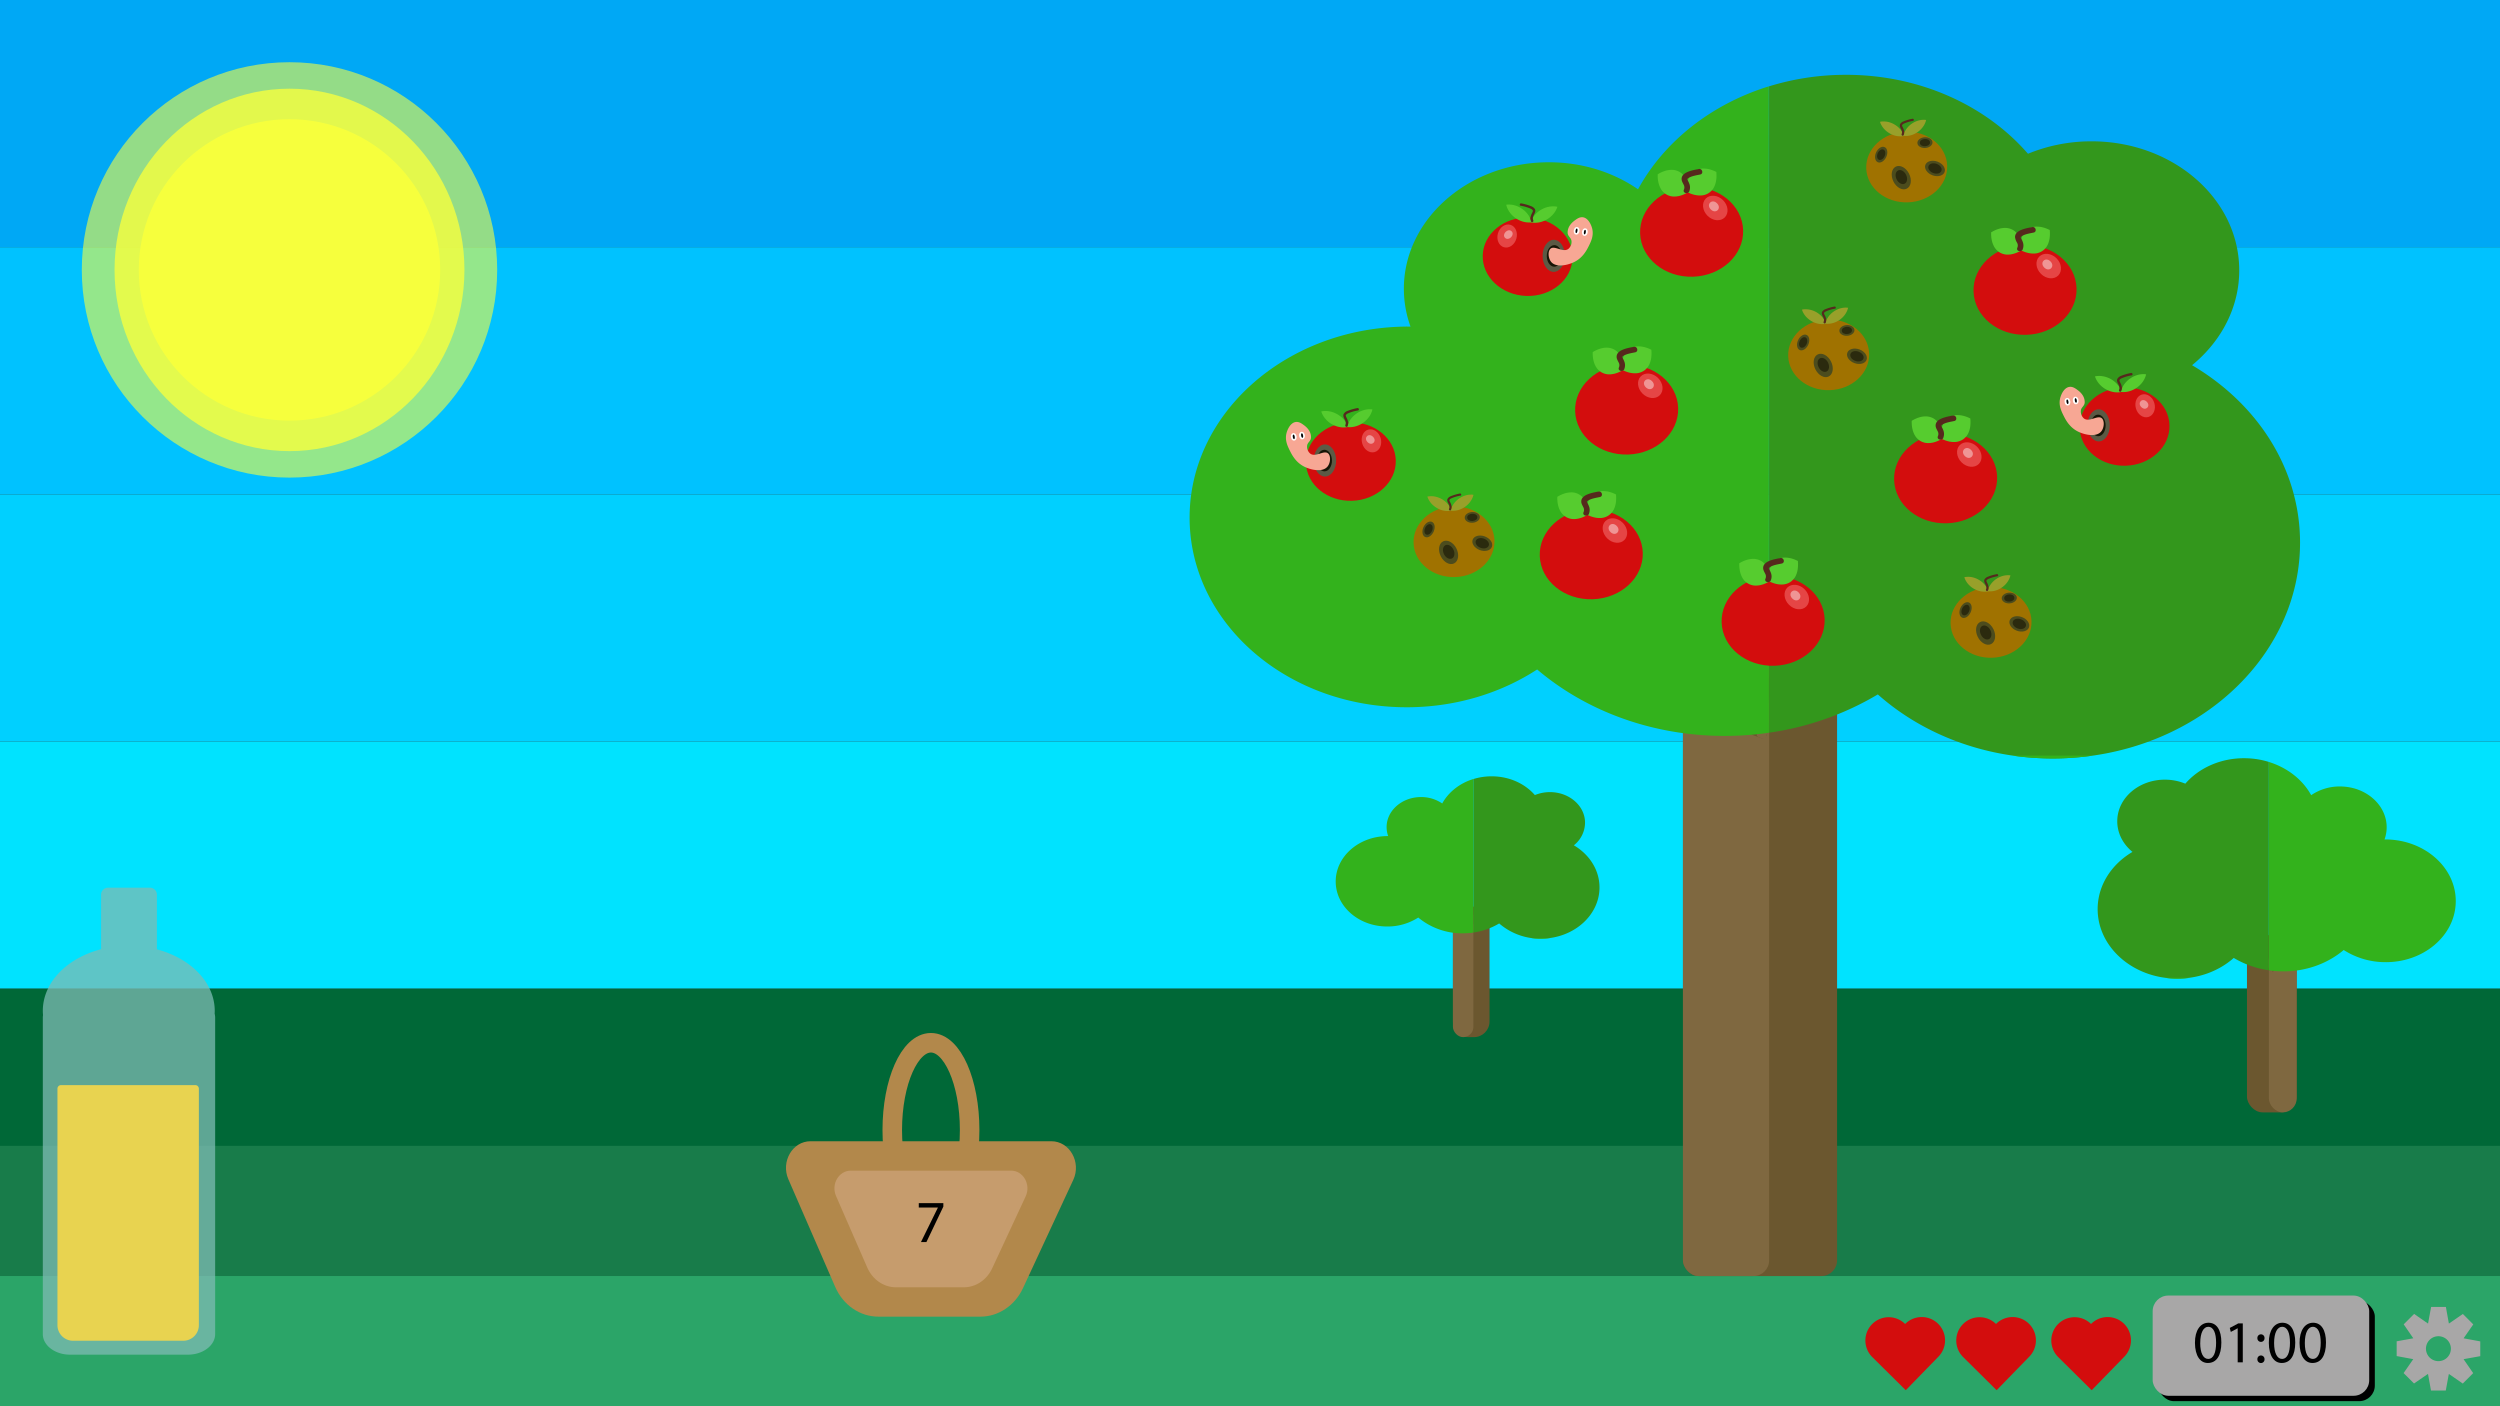 <svg id="Layer_1" data-name="Layer 1" xmlns="http://www.w3.org/2000/svg" width="1920" height="1080" viewBox="0 0 1920 1080"><rect x="0" y="0" width="1920" height="1080" fill="#333333" stroke="none"/><defs><style>.cls-1{fill:#00a8f5;}.cls-2{fill:#00c2ff;}.cls-3{fill:#00d0ff;}.cls-4{fill:#00e3ff;}.cls-5{fill:#006837;}.cls-6{fill:#187c4a;}.cls-7{fill:#2ba568;}.cls-8{fill:#6b572f;}.cls-9{fill:#7f6840;}.cls-10{fill:#33971c;}.cls-11{fill:#33b21c;}.cls-12{fill:none;stroke:#b2884b;stroke-miterlimit:10;stroke-width:15px;}.cls-13{fill:#b2884b;}.cls-14{fill:#c69c6d;}.cls-15{fill:#a07200;}.cls-16{fill:#98a02a;}.cls-17{fill:#56291d;}.cls-18{fill:#4c4c1d;}.cls-19{fill:#2b2a0e;}.cls-20{fill:#d30d0d;}.cls-21{fill:#e54545;}.cls-22{fill:#ef9595;}.cls-23{fill:#56cc2f;}.cls-24{fill:#5b5a45;}.cls-25{fill:#161506;}.cls-26{fill:#f7a794;}.cls-27{fill:#fff;}.cls-28{fill:#a8a7a7;}.cls-29{fill:#7ebbb2;opacity:0.75;}.cls-30{fill:#e8d350;}.cls-31,.cls-32,.cls-33{fill:#f6ff3e;}.cls-32{opacity:0.6;}.cls-33{opacity:0.8;}</style></defs><title>Artboard 5</title><rect class="cls-1" width="1920" height="189.83"/><rect class="cls-2" y="189.83" width="1920" height="189.83"/><rect class="cls-3" y="379.66" width="1920" height="189.83"/><rect class="cls-4" y="569.48" width="1920" height="189.83"/><rect class="cls-5" y="759.31" width="1920" height="122.69"/><rect class="cls-6" y="880" width="1920" height="102"/><rect class="cls-7" y="980" width="1920" height="102"/><rect class="cls-8" x="1292.5" y="478.81" width="118.38" height="501.19" rx="12" ry="12"/><rect class="cls-9" x="1292.5" y="478.81" width="66.19" height="501.19" rx="12" ry="12"/><rect class="cls-8" x="1355.28" y="493.84" width="13.05" height="74.07" rx="3.34" ry="3.34" transform="translate(2466.14 1488.35) rotate(-160.37)"/><rect class="cls-9" x="1360.86" y="494.81" width="7.3" height="74.07" rx="1.87" ry="1.87" transform="translate(2471.08 1491.14) rotate(-160.37)"/><path class="cls-10" d="M1766.42,414.39c-.92-56-33.63-104.87-82.91-133.91,22.68-18.58,36.69-45.09,36.21-74.31-.9-54.94-52.64-98.65-115.58-97.62a127.75,127.75,0,0,0-46.65,9.54c-32.65-37.63-84.75-61.57-143.08-60.61a199.32,199.32,0,0,0-55.78,8.83v496.4a224.86,224.86,0,0,0,83.54-29.4c35,31.09,84,50,137.92,49.16C1684.48,580.77,1767.9,505.51,1766.42,414.39Z"/><path class="cls-11" d="M1358.46,66.31C1314.14,80.05,1278,108.78,1258,145.39c-19.34-13.37-43.93-21.19-70.58-20.75-61.2,1-110.11,45.11-109.23,98.54a85.2,85.2,0,0,0,5.09,27.65c-1.55,0-3.09-.06-4.64,0-92.47,1.51-166.37,68.17-165,148.89s77.35,144.94,169.82,143.43c36.4-.6,69.89-11.32,97.08-29,38.06,32.36,90.38,51.93,147.83,51a237.35,237.35,0,0,0,30.19-2.41Z"/><path class="cls-11" d="M1545.26,580.28a218.66,218.66,0,0,0,62.15,0Z"/><rect class="cls-8" x="1115.84" y="696.27" width="28.12" height="100.26" rx="12" ry="12"/><rect class="cls-9" x="1115.84" y="696.27" width="15.72" height="100.26" rx="7.86" ry="7.86"/><rect class="cls-8" x="1130.75" y="699.84" width="3.1" height="17.59" rx="1.55" ry="1.55" transform="matrix(-0.94, -0.34, 0.34, -0.94, 1960.76, 1756.45)"/><rect class="cls-9" x="1132.08" y="700.07" width="1.73" height="17.59" rx="0.87" ry="0.87" transform="translate(1961.93 1757.12) rotate(-160.37)"/><path class="cls-10" d="M1228.41,681c-.22-13.29-8-24.91-19.7-31.81a22.33,22.33,0,0,0,8.6-17.65c-.21-13-12.5-23.43-27.45-23.19a30.46,30.46,0,0,0-11.08,2.27c-7.75-8.94-20.13-14.63-34-14.4a47.34,47.34,0,0,0-13.25,2.1V716.2a53.38,53.38,0,0,0,19.84-7,48,48,0,0,0,32.76,11.68C1209,720.49,1228.76,702.61,1228.41,681Z"/><path class="cls-11" d="M1131.5,598.29c-10.52,3.26-19.1,10.09-23.87,18.78a28.69,28.69,0,0,0-16.76-4.93c-14.54.24-26.16,10.72-25.95,23.41a20.34,20.34,0,0,0,1.21,6.57c-.37,0-.73,0-1.1,0-22,.36-39.52,16.19-39.2,35.37s18.37,34.42,40.33,34.06a43.55,43.55,0,0,0,23.06-6.88,52.84,52.84,0,0,0,35.11,12.11,58,58,0,0,0,7.17-.57Z"/><path class="cls-11" d="M1175.88,720.37a50.68,50.68,0,0,0,8.23.52,50,50,0,0,0,6.53-.52Z"/><rect class="cls-8" x="1725.67" y="718.21" width="38.17" height="136.1" rx="12" ry="12" transform="translate(3489.51 1572.51) rotate(-180)"/><rect class="cls-9" x="1742.5" y="718.21" width="21.34" height="136.1" rx="10.67" ry="10.67" transform="translate(3506.34 1572.51) rotate(-180)"/><rect class="cls-8" x="1739.39" y="723.05" width="4.21" height="23.88" rx="2.1" ry="2.1" transform="translate(-145.7 627.71) rotate(-19.63)"/><rect class="cls-9" x="1739.44" y="723.36" width="2.35" height="23.88" rx="1.18" ry="1.18" transform="translate(-145.86 627.44) rotate(-19.63)"/><path class="cls-10" d="M1611,697.44c.3-18,10.85-33.82,26.74-43.18-7.32-6-11.83-14.54-11.68-24,.29-17.71,17-31.81,37.27-31.47a41,41,0,0,1,15,3.07c10.52-12.13,27.32-19.85,46.13-19.54a64,64,0,0,1,18,2.85v160a72.51,72.51,0,0,1-26.93-9.48c-11.27,10-27.07,16.14-44.47,15.85C1637.45,751.08,1610.55,726.82,1611,697.44Z"/><path class="cls-11" d="M1742.57,585.21c14.29,4.43,25.94,13.69,32.41,25.49a38.87,38.87,0,0,1,22.75-6.69c19.74.32,35.51,14.55,35.23,31.78a27.69,27.69,0,0,1-1.65,8.91c.5,0,1,0,1.5,0,29.81.49,53.64,22,53.21,48s-24.93,46.73-54.75,46.24a59.24,59.24,0,0,1-31.3-9.34C1787.7,740,1770.83,746.34,1752.3,746a77.71,77.71,0,0,1-9.73-.78Z"/><path class="cls-11" d="M1682.34,750.92a70.14,70.14,0,0,1-20,0Z"/><ellipse class="cls-12" cx="714.97" cy="867.88" rx="29.71" ry="67.04"/><path class="cls-13" d="M752.91,1011.19H674.62c-14.18,0-27.1-8.88-33.16-22.8l-36-82.72c-5.91-13.57,3.2-29.2,17-29.2h185c14,0,23.14,16.06,16.82,29.67L785.65,989.3C779.42,1002.72,766.75,1011.19,752.91,1011.19Z"/><path class="cls-14" d="M740.21,988.64H688.12c-9.43,0-18-5.9-22.06-15.16l-24-55c-3.93-9,2.14-19.43,11.34-19.43H776.53c9.34,0,15.4,10.69,11.19,19.74L762,974.08C757.85,983,749.42,988.64,740.21,988.64Z"/><ellipse class="cls-15" cx="1404.43" cy="272.4" rx="31.1" ry="27.15" transform="translate(-8.08 45.59) rotate(-1.85)"/><path class="cls-16" d="M1383.93,237.81a11.06,11.06,0,0,1,1.7-.27,13.89,13.89,0,0,1,1.57,0,14.75,14.75,0,0,1,2.88.34,17.09,17.09,0,0,1,5,1.95,16.92,16.92,0,0,1,4.18,3.41,15.54,15.54,0,0,1,1.72,2.34c.26.44.5.9.73,1.39a9.92,9.92,0,0,1,.6,1.62,10.12,10.12,0,0,1-1.7.27,14,14,0,0,1-1.57.05,14.76,14.76,0,0,1-2.89-.34,16.94,16.94,0,0,1-5-2,17.14,17.14,0,0,1-4.18-3.42,16.26,16.26,0,0,1-1.72-2.34,15.09,15.09,0,0,1-.73-1.39A10.4,10.4,0,0,1,1383.93,237.81Z"/><path class="cls-16" d="M1419.32,236.38a10.35,10.35,0,0,1-.48,1.65,13.56,13.56,0,0,1-.62,1.44,15.4,15.4,0,0,1-1.53,2.47,16.59,16.59,0,0,1-3.9,3.73,16.81,16.81,0,0,1-4.85,2.36,15.64,15.64,0,0,1-2.85.56,13.35,13.35,0,0,1-1.57.07,10.59,10.59,0,0,1-1.72-.13,11.31,11.31,0,0,1,.47-1.66c.19-.51.4-1,.62-1.45a17.18,17.18,0,0,1,1.53-2.47,17.38,17.38,0,0,1,8.77-6.06,15.69,15.69,0,0,1,2.84-.57,13.44,13.44,0,0,1,1.57-.07A10.59,10.59,0,0,1,1419.32,236.38Z"/><path class="cls-17" d="M1402.08,248c.89-2.07.37-3.88-.59-5.8-.17-.34-.37-.73-.43-.91a1.51,1.51,0,0,1-.17-.8c0-.16,0,.14,0-.06a1.14,1.14,0,0,1,.07-.22c0,.08.14-.2.16-.22a3.79,3.79,0,0,1,1.17-.82,28.33,28.33,0,0,1,7-2.09c1.07-.23.62-1.87-.45-1.64a35.49,35.49,0,0,0-6.8,1.95,5.06,5.06,0,0,0-2.65,2.07c-.83,1.66.59,3.39,1.1,4.75a3.69,3.69,0,0,1,.06,2.93c-.44,1,1,1.86,1.47.86Z"/><ellipse class="cls-18" cx="1400.22" cy="280.62" rx="6.71" ry="9.46" transform="translate(22.24 655.51) rotate(-26.55)"/><ellipse class="cls-19" cx="1400.29" cy="280.19" rx="4.03" ry="5.68" transform="translate(22.44 655.49) rotate(-26.55)"/><ellipse class="cls-18" cx="1384.82" cy="263.02" rx="6.37" ry="4.28" transform="translate(566.6 1410.81) rotate(-65.27)"/><ellipse class="cls-19" cx="1384.82" cy="263.02" rx="4.28" ry="2.88" transform="translate(566.6 1410.81) rotate(-65.27)"/><ellipse class="cls-18" cx="1418.42" cy="253.78" rx="5.81" ry="4.13" transform="translate(-13.25 90.57) rotate(-3.64)"/><ellipse class="cls-19" cx="1418.42" cy="253.78" rx="3.91" ry="2.77" transform="translate(-13.25 90.57) rotate(-3.64)"/><ellipse class="cls-18" cx="1426.06" cy="273.59" rx="5.59" ry="7.88" transform="translate(674.57 1516.06) rotate(-69.69)"/><ellipse class="cls-19" cx="1426.06" cy="273.59" rx="3.76" ry="5.3" transform="translate(674.57 1516.06) rotate(-69.69)"/><ellipse class="cls-15" cx="1464.36" cy="128.16" rx="31.1" ry="27.15" transform="translate(-3.38 47.45) rotate(-1.85)"/><path class="cls-16" d="M1443.86,93.57a11.06,11.06,0,0,1,1.7-.27,13.89,13.89,0,0,1,1.57,0,14.75,14.75,0,0,1,2.88.34,17.09,17.09,0,0,1,5,2,16.92,16.92,0,0,1,4.18,3.41,15.54,15.54,0,0,1,1.72,2.34c.26.44.5.9.73,1.39a9.92,9.92,0,0,1,.6,1.62,10,10,0,0,1-1.7.27,14,14,0,0,1-1.57,0,14.76,14.76,0,0,1-2.89-.34,16.94,16.94,0,0,1-5-2,17.14,17.14,0,0,1-4.18-3.42,15.49,15.49,0,0,1-1.71-2.34,13,13,0,0,1-.74-1.39A10.4,10.4,0,0,1,1443.86,93.57Z"/><path class="cls-16" d="M1479.25,92.14a10.35,10.35,0,0,1-.48,1.65,14.7,14.7,0,0,1-.62,1.45,15,15,0,0,1-1.53,2.46,16.59,16.59,0,0,1-3.9,3.73,16.81,16.81,0,0,1-4.85,2.36,15.64,15.64,0,0,1-2.85.56,13.35,13.35,0,0,1-1.57.07,10.59,10.59,0,0,1-1.72-.13,10.18,10.18,0,0,1,.48-1.66,14.67,14.67,0,0,1,.61-1.45,17.18,17.18,0,0,1,1.53-2.47,17.38,17.38,0,0,1,8.77-6.06,15.69,15.69,0,0,1,2.84-.57,13.44,13.44,0,0,1,1.57-.07A10.59,10.59,0,0,1,1479.25,92.14Z"/><path class="cls-17" d="M1462,103.76c.89-2.07.37-3.88-.59-5.8-.17-.34-.37-.73-.43-.91a1.51,1.51,0,0,1-.17-.8c0-.16,0,.14,0-.06a1.14,1.14,0,0,1,.07-.22c0,.08.14-.2.16-.22a3.79,3.79,0,0,1,1.17-.82,28.33,28.33,0,0,1,7-2.09c1.08-.23.62-1.87-.45-1.64a35.49,35.49,0,0,0-6.8,2,5.06,5.06,0,0,0-2.65,2.07c-.83,1.66.59,3.39,1.1,4.75a3.64,3.64,0,0,1,.06,2.93c-.43,1,1,1.86,1.47.86Z"/><ellipse class="cls-18" cx="1460.15" cy="136.39" rx="6.71" ry="9.46" transform="translate(93.04 667.09) rotate(-26.55)"/><ellipse class="cls-19" cx="1460.22" cy="135.95" rx="4.03" ry="5.68" transform="translate(93.24 667.07) rotate(-26.55)"/><ellipse class="cls-18" cx="1444.75" cy="118.78" rx="6.37" ry="4.28" transform="translate(732.47 1381.34) rotate(-65.27)"/><ellipse class="cls-19" cx="1444.75" cy="118.78" rx="4.28" ry="2.88" transform="translate(732.47 1381.34) rotate(-65.27)"/><ellipse class="cls-18" cx="1478.35" cy="109.54" rx="5.81" ry="4.13" transform="translate(-3.97 94.08) rotate(-3.64)"/><ellipse class="cls-19" cx="1478.35" cy="109.54" rx="3.91" ry="2.77" transform="translate(-3.97 94.08) rotate(-3.64)"/><ellipse class="cls-18" cx="1485.99" cy="129.35" rx="5.59" ry="7.88" transform="translate(848.97 1478.09) rotate(-69.69)"/><ellipse class="cls-19" cx="1485.99" cy="129.35" rx="3.76" ry="5.3" transform="translate(848.97 1478.09) rotate(-69.69)"/><ellipse class="cls-15" cx="1116.72" cy="415.98" rx="31.1" ry="27.15" transform="translate(-12.88 36.35) rotate(-1.85)"/><path class="cls-16" d="M1096.22,381.39a11.06,11.06,0,0,1,1.7-.27c.54,0,1.06-.06,1.57-.05a15.54,15.54,0,0,1,2.88.35,17.23,17.23,0,0,1,9.21,5.36,14.43,14.43,0,0,1,1.72,2.34,15.09,15.09,0,0,1,.73,1.39,9.28,9.28,0,0,1,.6,1.62,11.06,11.06,0,0,1-1.7.27,13.94,13.94,0,0,1-1.57.05,15.77,15.77,0,0,1-2.89-.34,16.7,16.7,0,0,1-5-2,17.1,17.1,0,0,1-4.18-3.41,16,16,0,0,1-1.71-2.34c-.26-.44-.51-.9-.74-1.39A11.54,11.54,0,0,1,1096.22,381.39Z"/><path class="cls-16" d="M1131.61,380a10.35,10.35,0,0,1-.48,1.65,11.77,11.77,0,0,1-.62,1.44,14.72,14.72,0,0,1-1.53,2.47,17.25,17.25,0,0,1-8.75,6.08,15.63,15.63,0,0,1-2.85.57,13.25,13.25,0,0,1-1.57.07,9.45,9.45,0,0,1-1.71-.14,9.41,9.41,0,0,1,.47-1.65,12.64,12.64,0,0,1,.62-1.45,15.37,15.37,0,0,1,1.52-2.47,17.38,17.38,0,0,1,8.77-6.06,15.63,15.63,0,0,1,2.85-.57c.5,0,1-.08,1.56-.08A10.57,10.57,0,0,1,1131.61,380Z"/><path class="cls-17" d="M1114.37,391.57c.89-2.06.37-3.87-.59-5.79-.17-.34-.37-.73-.43-.91a1.63,1.63,0,0,1-.17-.8c0-.16,0,.14,0-.06a1.55,1.55,0,0,1,.07-.23c0,.09.14-.19.16-.21a3.63,3.63,0,0,1,1.17-.82,28.33,28.33,0,0,1,7.05-2.09c1.08-.23.62-1.87-.45-1.64a35.7,35.7,0,0,0-6.8,2,5,5,0,0,0-2.65,2.06c-.83,1.67.59,3.39,1.1,4.75a3.61,3.61,0,0,1,.06,2.93c-.43,1,1,1.87,1.47.86Z"/><ellipse class="cls-18" cx="1112.52" cy="424.2" rx="6.71" ry="9.46" transform="translate(-72.28 542.04) rotate(-26.55)"/><ellipse class="cls-19" cx="1112.58" cy="423.77" rx="4.03" ry="5.68" transform="translate(-72.08 542.03) rotate(-26.55)"/><ellipse class="cls-18" cx="1097.11" cy="406.6" rx="6.37" ry="4.28" transform="translate(268.84 1233) rotate(-65.27)"/><ellipse class="cls-19" cx="1097.11" cy="406.6" rx="4.28" ry="2.88" transform="translate(268.84 1233) rotate(-65.27)"/><ellipse class="cls-18" cx="1130.71" cy="397.36" rx="5.81" ry="4.13" transform="translate(-22.95 72.59) rotate(-3.64)"/><ellipse class="cls-19" cx="1130.71" cy="397.36" rx="3.91" ry="2.77" transform="translate(-22.95 72.59) rotate(-3.64)"/><ellipse class="cls-18" cx="1138.35" cy="417.16" rx="5.59" ry="7.88" transform="translate(352.05 1339.99) rotate(-69.69)"/><ellipse class="cls-19" cx="1138.35" cy="417.16" rx="3.76" ry="5.3" transform="translate(352.05 1339.99) rotate(-69.69)"/><ellipse class="cls-15" cx="1529.14" cy="477.9" rx="31.1" ry="27.15" transform="translate(-14.66 49.73) rotate(-1.85)"/><path class="cls-16" d="M1508.64,443.31a10,10,0,0,1,1.7-.26,13.94,13.94,0,0,1,1.57-.05,15.55,15.55,0,0,1,2.88.34,17,17,0,0,1,5,2,16.65,16.65,0,0,1,4.18,3.4,15.36,15.36,0,0,1,1.72,2.34,13.15,13.15,0,0,1,.73,1.4,9.47,9.47,0,0,1,.6,1.61,9.06,9.06,0,0,1-1.7.27,11.93,11.93,0,0,1-1.57.05,14.94,14.94,0,0,1-2.89-.34,17.28,17.28,0,0,1-9.2-5.38,15,15,0,0,1-1.71-2.34,12.1,12.1,0,0,1-.73-1.39A10.4,10.4,0,0,1,1508.64,443.31Z"/><path class="cls-16" d="M1544,441.88a10.48,10.48,0,0,1-.48,1.66,13.28,13.28,0,0,1-.62,1.44,15.58,15.58,0,0,1-1.53,2.47,17.16,17.16,0,0,1-3.89,3.73,16.85,16.85,0,0,1-4.86,2.35,14.83,14.83,0,0,1-2.85.56,13.19,13.19,0,0,1-1.57.08,10.45,10.45,0,0,1-1.71-.14,9.53,9.53,0,0,1,.47-1.66,11.77,11.77,0,0,1,.62-1.44,15.37,15.37,0,0,1,1.52-2.47,16.82,16.82,0,0,1,3.91-3.73,17.09,17.09,0,0,1,4.86-2.34,14.83,14.83,0,0,1,2.85-.56,13.13,13.13,0,0,1,1.56-.08A10.43,10.43,0,0,1,1544,441.88Z"/><path class="cls-17" d="M1526.79,453.5c.89-2.07.37-3.88-.59-5.8a9.41,9.41,0,0,1-.43-.9,1.67,1.67,0,0,1-.17-.81c0-.15,0,.14,0-.06a1.87,1.87,0,0,1,.07-.22c0,.08.14-.19.16-.22a3.79,3.79,0,0,1,1.17-.82,28.76,28.76,0,0,1,7-2.09c1.08-.22.62-1.87-.45-1.64a35.7,35.7,0,0,0-6.8,1.95,5,5,0,0,0-2.64,2.07c-.84,1.66.58,3.39,1.09,4.75a3.6,3.6,0,0,1,.06,2.93c-.43,1,1,1.86,1.47.86Z"/><ellipse class="cls-18" cx="1524.94" cy="486.13" rx="6.71" ry="9.46" transform="translate(-56.47 732.93) rotate(-26.55)"/><ellipse class="cls-19" cx="1525" cy="485.7" rx="4.03" ry="5.68" transform="translate(-56.27 732.92) rotate(-26.55)"/><ellipse class="cls-18" cx="1509.53" cy="468.53" rx="6.37" ry="4.28" transform="translate(452.48 1643.62) rotate(-65.27)"/><ellipse class="cls-19" cx="1509.53" cy="468.53" rx="4.28" ry="2.88" transform="translate(452.48 1643.62) rotate(-65.27)"/><ellipse class="cls-18" cx="1543.13" cy="459.28" rx="5.81" ry="4.13" transform="translate(-26.05 98.9) rotate(-3.64)"/><ellipse class="cls-19" cx="1543.13" cy="459.28" rx="3.91" ry="2.77" transform="translate(-26.05 98.9) rotate(-3.64)"/><ellipse class="cls-18" cx="1550.77" cy="479.09" rx="5.59" ry="7.88" transform="translate(563.27 1767.21) rotate(-69.69)"/><ellipse class="cls-19" cx="1550.77" cy="479.09" rx="3.76" ry="5.3" transform="translate(563.27 1767.21) rotate(-69.69)"/><ellipse class="cls-20" cx="1555.25" cy="222.49" rx="39.58" ry="34.55" transform="translate(-6.39 50.44) rotate(-1.85)"/><ellipse class="cls-21" cx="1573.34" cy="204.24" rx="8.45" ry="10.29" transform="translate(319.53 1176.38) rotate(-45.18)"/><ellipse class="cls-22" cx="1572.29" cy="203.02" rx="3.36" ry="4.1" transform="translate(320.08 1175.28) rotate(-45.18)"/><path class="cls-23" d="M1529.17,178.47l.39-.25.36-.21.74-.41c.47-.25.93-.48,1.37-.68a24.26,24.26,0,0,1,2.54-1,17.94,17.94,0,0,1,4.42-.85,12.09,12.09,0,0,1,6.94,1.55,11.91,11.91,0,0,1,4.78,5.26,17.51,17.51,0,0,1,1.44,4.27c.07.43.16.84.23,1.29s.12.9.16,1.41.07,1,.09,1.53v1.27l0,.47-.39.25-.37.21-.73.42c-.47.25-.94.48-1.38.68s-.87.37-1.3.55-.83.29-1.24.43a17.7,17.7,0,0,1-4.42.86,12,12,0,0,1-6.93-1.58,12.11,12.11,0,0,1-4.77-5.28,18,18,0,0,1-1.44-4.27,24.25,24.25,0,0,1-.39-2.68c0-.48-.07-1-.09-1.53v-1.27Z"/><path class="cls-23" d="M1574.2,176.65l.06.46,0,.42.07.84c0,.53,0,1,0,1.53,0,1-.09,1.86-.18,2.71a18.23,18.23,0,0,1-1.1,4.37,11.78,11.78,0,0,1-11.13,7.75,17.52,17.52,0,0,1-4.47-.51c-.43-.11-.83-.2-1.27-.34s-.87-.26-1.34-.44-.94-.36-1.43-.57l-.76-.36-.39-.18-.41-.22-.06-.47,0-.42-.07-.84c0-.53,0-1.06,0-1.54s0-.94,0-1.41.09-.87.13-1.31a17.78,17.78,0,0,1,1.09-4.37,11.8,11.8,0,0,1,11.16-7.7,18.06,18.06,0,0,1,4.48.5,24.89,24.89,0,0,1,2.6.78c.45.16.93.36,1.42.57l.77.35.38.18Z"/><path class="cls-17" d="M1553.43,191.46a7.71,7.71,0,0,0,.22-5.17,14.51,14.51,0,0,0-.9-2.2c-.14-.29-.29-.58-.44-.87-.07-.13-.38-.86-.24-.48a4,4,0,0,1-.22-.69.62.62,0,0,1,0-.13c0,.12.11.06,0,.14.3-.16.33-.33.62-.52,2.6-1.79,6.4-2.29,9.4-2.94,2.74-.59,1.58-4.8-1.16-4.2-3.83.82-13.3,2.07-13.16,7.73a10.84,10.84,0,0,0,1.54,4.26,4.26,4.26,0,0,1,.19,3.92c-1.08,2.58,3.14,3.71,4.21,1.15Z"/><ellipse class="cls-20" cx="1249.28" cy="314.45" rx="39.58" ry="34.55" transform="translate(-9.52 40.59) rotate(-1.85)"/><ellipse class="cls-21" cx="1267.37" cy="296.2" rx="8.45" ry="10.29" transform="translate(163.97 986.48) rotate(-45.18)"/><ellipse class="cls-22" cx="1266.31" cy="294.99" rx="3.36" ry="4.1" transform="translate(164.52 985.37) rotate(-45.18)"/><path class="cls-23" d="M1223.19,270.43l.4-.24.36-.21.74-.42c.47-.25.93-.48,1.37-.67a22.1,22.1,0,0,1,2.53-1,17.64,17.64,0,0,1,4.43-.85,12.11,12.11,0,0,1,6.94,1.55,11.94,11.94,0,0,1,4.78,5.25,17.66,17.66,0,0,1,1.44,4.27c.07.44.16.84.22,1.3s.13.9.17,1.4.07,1,.08,1.53v1.28l0,.46-.39.25-.37.21-.74.42c-.47.25-.93.49-1.37.68s-.87.37-1.3.55-.83.29-1.24.44a17.65,17.65,0,0,1-4.42.85,12,12,0,0,1-6.93-1.57,12.11,12.11,0,0,1-4.77-5.28,18.1,18.1,0,0,1-1.44-4.27,24.8,24.8,0,0,1-.39-2.69c0-.48-.07-1-.09-1.53V270.9Z"/><path class="cls-23" d="M1268.23,268.61l.06.46,0,.43.07.84c0,.53,0,1.05,0,1.52a24.88,24.88,0,0,1-.19,2.72,17.7,17.7,0,0,1-1.09,4.36,12.21,12.21,0,0,1-4.34,5.64,12,12,0,0,1-6.79,2.11,18.06,18.06,0,0,1-4.48-.5c-.42-.12-.83-.21-1.26-.34s-.87-.27-1.34-.45-.94-.36-1.43-.57l-.77-.36-.38-.18-.41-.22-.06-.46,0-.42-.07-.85c0-.53,0-1,0-1.53s0-.95,0-1.42.09-.87.13-1.3a17.67,17.67,0,0,1,1.09-4.37,12,12,0,0,1,4.36-5.62,12.23,12.23,0,0,1,6.8-2.09,18.11,18.11,0,0,1,4.48.51,21.9,21.9,0,0,1,2.6.78c.45.15.93.35,1.42.56l.76.36.39.18Z"/><path class="cls-17" d="M1247.45,283.43a7.69,7.69,0,0,0,.23-5.18,15,15,0,0,0-.91-2.2c-.14-.29-.29-.58-.43-.86s-.38-.86-.24-.48a5.73,5.73,0,0,1-.23-.7v-.12c0,.11.11.05,0,.13.3-.15.33-.33.61-.52,2.61-1.79,6.41-2.29,9.41-2.94,2.74-.59,1.58-4.79-1.16-4.2-3.84.82-13.3,2.07-13.16,7.73,0,1.55.89,2.9,1.54,4.26a4.26,4.26,0,0,1,.19,3.92c-1.08,2.58,3.14,3.71,4.2,1.16Z"/><ellipse class="cls-20" cx="1361.8" cy="476.67" rx="39.58" ry="34.55" transform="translate(-14.71 44.32) rotate(-1.85)"/><ellipse class="cls-21" cx="1379.89" cy="458.42" rx="8.45" ry="10.29" transform="translate(82.11 1114.18) rotate(-45.18)"/><ellipse class="cls-22" cx="1378.84" cy="457.21" rx="3.36" ry="4.1" transform="translate(82.66 1113.08) rotate(-45.18)"/><path class="cls-23" d="M1335.72,432.65l.39-.25.37-.21.73-.41c.47-.25.94-.48,1.37-.67a23,23,0,0,1,2.54-1,18.07,18.07,0,0,1,4.42-.86,12.28,12.28,0,0,1,7,1.55,12.08,12.08,0,0,1,4.78,5.26,18.11,18.11,0,0,1,1.43,4.27c.08.44.17.84.23,1.3s.13.9.16,1.4.07,1,.09,1.53v1.27l0,.47-.4.25-.36.21-.74.42c-.47.25-.94.49-1.38.68s-.87.37-1.3.55-.82.29-1.24.44a17.57,17.57,0,0,1-4.42.85,11.78,11.78,0,0,1-11.7-6.85,18.11,18.11,0,0,1-1.43-4.27,22.49,22.49,0,0,1-.4-2.69c0-.48-.07-1-.09-1.53v-1.26Z"/><path class="cls-23" d="M1380.75,430.83l.06.46,0,.42.06.85c0,.52,0,1,0,1.52a22.4,22.4,0,0,1-.18,2.71,17.66,17.66,0,0,1-1.1,4.37,12.15,12.15,0,0,1-4.34,5.64,12,12,0,0,1-6.78,2.11,18,18,0,0,1-4.48-.5c-.42-.12-.83-.21-1.27-.34s-.87-.27-1.34-.45-.94-.36-1.42-.57l-.77-.36-.39-.18-.41-.22-.06-.46,0-.43-.07-.84c0-.53,0-1.05,0-1.53s0-.95.06-1.42.08-.87.12-1.3a17.66,17.66,0,0,1,1.1-4.37,11.94,11.94,0,0,1,4.35-5.62,12.19,12.19,0,0,1,6.81-2.09,17.57,17.57,0,0,1,4.47.51,20.84,20.84,0,0,1,2.6.78c.46.15.94.35,1.43.56l.76.36.38.18Z"/><path class="cls-17" d="M1360,445.65a7.69,7.69,0,0,0,.23-5.18,15.67,15.67,0,0,0-.91-2.2c-.14-.29-.29-.58-.44-.86s-.38-.86-.24-.48c-.08-.23-.16-.46-.22-.7,0,0,0-.13,0-.12s.12.05,0,.13c.29-.15.33-.33.61-.52,2.6-1.79,6.4-2.29,9.4-2.94,2.74-.59,1.58-4.79-1.16-4.2-3.83.82-13.3,2.07-13.16,7.73,0,1.55.9,2.9,1.54,4.26a4.2,4.2,0,0,1,.19,3.92c-1.08,2.58,3.14,3.71,4.21,1.16Z"/><ellipse class="cls-20" cx="1222.12" cy="425.6" rx="39.58" ry="34.55" transform="translate(-13.13 39.77) rotate(-1.85)"/><ellipse class="cls-21" cx="1240.21" cy="407.35" rx="8.45" ry="10.29" transform="translate(77.11 1000.02) rotate(-45.18)"/><ellipse class="cls-22" cx="1239.16" cy="406.13" rx="3.36" ry="4.1" transform="translate(77.66 998.91) rotate(-45.18)"/><path class="cls-23" d="M1196,381.58l.39-.25.37-.21.73-.42c.47-.24.93-.48,1.37-.67a25.14,25.14,0,0,1,2.54-1,18,18,0,0,1,4.42-.85,11.8,11.8,0,0,1,11.73,6.81,18,18,0,0,1,1.43,4.27c.07.43.16.84.23,1.29s.13.9.16,1.41.07,1,.09,1.53v1.27l0,.47-.39.25-.37.21-.73.42c-.47.24-.94.48-1.38.68s-.87.37-1.3.55-.82.29-1.24.43a17.61,17.61,0,0,1-4.42.86,12,12,0,0,1-6.93-1.58,12.11,12.11,0,0,1-4.77-5.28,18,18,0,0,1-1.43-4.27,22.18,22.18,0,0,1-.4-2.69c0-.47-.07-1-.09-1.52V382Z"/><path class="cls-23" d="M1241.07,379.76l.06.46,0,.42.07.84c0,.53,0,1,0,1.53a22.54,22.54,0,0,1-.18,2.71,18.23,18.23,0,0,1-1.1,4.37,11.78,11.78,0,0,1-11.13,7.75,17.57,17.57,0,0,1-4.47-.51c-.43-.11-.83-.2-1.27-.34s-.87-.26-1.34-.44-.94-.36-1.43-.57l-.76-.36-.39-.19-.41-.21-.06-.47,0-.42-.07-.84c0-.54,0-1.06,0-1.54s0-.94.05-1.41.09-.87.13-1.31a18.25,18.25,0,0,1,1.09-4.37,11.8,11.8,0,0,1,11.16-7.7,18.06,18.06,0,0,1,4.48.5,24.89,24.89,0,0,1,2.6.78c.45.16.94.36,1.42.56l.77.36.38.18Z"/><path class="cls-17" d="M1220.3,394.57a7.78,7.78,0,0,0,.23-5.17,15.67,15.67,0,0,0-.91-2.2c-.14-.29-.29-.58-.44-.87-.07-.13-.38-.86-.24-.48a4.26,4.26,0,0,1-.22-.69.62.62,0,0,1,0-.13c0,.12.11.05,0,.14.3-.16.34-.33.62-.52,2.6-1.79,6.4-2.3,9.4-2.94,2.74-.59,1.58-4.8-1.16-4.21-3.83.83-13.3,2.08-13.16,7.74,0,1.55.9,2.9,1.54,4.26a4.19,4.19,0,0,1,.19,3.91c-1.08,2.59,3.14,3.72,4.21,1.16Z"/><ellipse class="cls-20" cx="1494.26" cy="367.23" rx="39.58" ry="34.55" transform="translate(-11.1 48.55) rotate(-1.85)"/><ellipse class="cls-21" cx="1512.35" cy="348.98" rx="8.45" ry="10.29" transform="translate(198.85 1175.84) rotate(-45.18)"/><ellipse class="cls-22" cx="1511.3" cy="347.77" rx="3.36" ry="4.1" transform="translate(199.4 1174.74) rotate(-45.18)"/><path class="cls-23" d="M1468.18,323.21l.39-.24.37-.21.73-.42c.47-.25.93-.48,1.37-.67a23,23,0,0,1,2.54-1,17.57,17.57,0,0,1,4.42-.85,12.09,12.09,0,0,1,6.94,1.55,12,12,0,0,1,4.79,5.25,18.11,18.11,0,0,1,1.43,4.27c.07.44.16.84.23,1.3s.13.9.16,1.4.07,1,.09,1.53v1.27l0,.47-.39.25-.37.21-.73.42c-.47.25-.94.49-1.38.68s-.87.37-1.3.55-.82.29-1.24.44a17.57,17.57,0,0,1-4.42.85,12,12,0,0,1-6.93-1.57,12.17,12.17,0,0,1-4.77-5.28,18.11,18.11,0,0,1-1.43-4.27,22.49,22.49,0,0,1-.4-2.69c0-.48-.07-1-.09-1.53v-1.26Z"/><path class="cls-23" d="M1513.21,321.39l.06.46,0,.43.07.84c0,.53,0,1.05,0,1.52a22.71,22.71,0,0,1-.18,2.72,18.14,18.14,0,0,1-1.1,4.36,12.15,12.15,0,0,1-4.34,5.64,12,12,0,0,1-6.79,2.11,17.94,17.94,0,0,1-4.47-.5c-.43-.12-.83-.21-1.27-.34s-.87-.27-1.34-.45-.94-.36-1.43-.57l-.76-.36-.39-.18-.41-.22-.06-.46,0-.43-.07-.84c0-.53,0-1.05,0-1.53s0-.95,0-1.42.09-.87.13-1.3a17.67,17.67,0,0,1,1.09-4.37,12,12,0,0,1,4.36-5.62,12.18,12.18,0,0,1,6.8-2.09,17.64,17.64,0,0,1,4.48.51,20.84,20.84,0,0,1,2.6.78c.45.15.93.35,1.42.56l.77.36.38.18Z"/><path class="cls-17" d="M1492.44,336.21a7.81,7.81,0,0,0,.23-5.18,15.67,15.67,0,0,0-.91-2.2c-.14-.29-.29-.58-.44-.86s-.38-.86-.24-.48a4.37,4.37,0,0,1-.22-.7.53.53,0,0,1,0-.12c0,.11.11.05,0,.13.3-.15.34-.33.62-.52,2.6-1.79,6.4-2.29,9.4-2.94,2.74-.59,1.58-4.79-1.16-4.2-3.83.82-13.3,2.07-13.16,7.73,0,1.55.9,2.9,1.54,4.26a4.23,4.23,0,0,1,.19,3.92c-1.08,2.58,3.14,3.71,4.21,1.16Z"/><ellipse class="cls-20" cx="1299.18" cy="177.89" rx="39.58" ry="34.55" transform="translate(-5.08 42.13) rotate(-1.85)"/><ellipse class="cls-21" cx="1317.27" cy="159.64" rx="8.45" ry="10.29" transform="translate(275.58 981.57) rotate(-45.18)"/><ellipse class="cls-22" cx="1316.22" cy="158.42" rx="3.36" ry="4.1" transform="translate(276.13 980.46) rotate(-45.18)"/><path class="cls-23" d="M1273.1,133.87l.39-.25.37-.21.73-.41c.47-.25.93-.48,1.37-.68a25.14,25.14,0,0,1,2.54-1,18.5,18.5,0,0,1,4.42-.85,12.25,12.25,0,0,1,6.94,1.55,12,12,0,0,1,4.79,5.26,18.11,18.11,0,0,1,1.43,4.27c.07.43.16.84.23,1.29s.13.9.16,1.41.07,1,.09,1.53v1.27l0,.47-.39.25-.37.21-.73.42c-.47.25-.94.48-1.38.68s-.87.37-1.3.55-.82.29-1.24.44a17.57,17.57,0,0,1-4.42.85,11.77,11.77,0,0,1-11.7-6.86,18,18,0,0,1-1.43-4.26,22.49,22.49,0,0,1-.4-2.69c-.05-.48-.07-1-.09-1.53v-1.27Z"/><path class="cls-23" d="M1318.13,132.05l.06.46,0,.42.07.84c0,.53,0,1,0,1.53a22.54,22.54,0,0,1-.18,2.71,18.23,18.23,0,0,1-1.1,4.37,11.78,11.78,0,0,1-11.13,7.75,17.94,17.94,0,0,1-4.47-.5c-.43-.12-.83-.21-1.27-.34s-.87-.27-1.34-.45-.94-.36-1.43-.57l-.76-.36-.39-.18-.41-.22-.06-.46,0-.43-.07-.84c0-.53,0-1.05,0-1.54s0-.94,0-1.41.09-.87.13-1.3a17.56,17.56,0,0,1,1.09-4.37,12,12,0,0,1,4.36-5.62,12.18,12.18,0,0,1,6.8-2.09,18.06,18.06,0,0,1,4.48.5,24.89,24.89,0,0,1,2.6.78c.45.16.93.36,1.42.57l.77.35.38.18Z"/><path class="cls-17" d="M1297.36,146.87a7.81,7.81,0,0,0,.23-5.18,15.67,15.67,0,0,0-.91-2.2c-.14-.29-.29-.58-.44-.87-.07-.13-.38-.85-.24-.48a4,4,0,0,1-.22-.69.57.57,0,0,1,0-.12c0,.11.11,0,0,.13.3-.15.34-.33.62-.52,2.6-1.79,6.4-2.29,9.4-2.94,2.74-.59,1.58-4.79-1.16-4.2-3.83.82-13.3,2.07-13.16,7.73,0,1.55.9,2.9,1.54,4.26a4.23,4.23,0,0,1,.19,3.92c-1.08,2.58,3.14,3.71,4.21,1.16Z"/><ellipse class="cls-20" cx="1037.49" cy="354.42" rx="34.51" ry="30.12" transform="translate(-10.93 33.76) rotate(-1.85)"/><ellipse class="cls-21" cx="1053.27" cy="338.5" rx="7.37" ry="8.97" transform="translate(-52.48 302.73) rotate(-15.96)"/><ellipse class="cls-22" cx="1052.35" cy="337.44" rx="2.93" ry="3.57" transform="translate(71.25 846.12) rotate(-45.18)"/><path class="cls-23" d="M1014.75,316a11.36,11.36,0,0,1,1.89-.3,14.68,14.68,0,0,1,1.74-.05,17.3,17.3,0,0,1,3.2.38,18.85,18.85,0,0,1,5.58,2.17,18.66,18.66,0,0,1,4.64,3.78,16.74,16.74,0,0,1,1.9,2.6,14.85,14.85,0,0,1,.81,1.54,11.32,11.32,0,0,1,.67,1.79,11.36,11.36,0,0,1-1.89.3,14.74,14.74,0,0,1-1.74.06,17.1,17.1,0,0,1-3.2-.38,18.5,18.5,0,0,1-5.58-2.18,18.7,18.7,0,0,1-4.63-3.79,16.79,16.79,0,0,1-1.91-2.6,14.85,14.85,0,0,1-.81-1.54A11.19,11.19,0,0,1,1014.75,316Z"/><path class="cls-23" d="M1054,314.45a11,11,0,0,1-.52,1.83,15.71,15.71,0,0,1-.69,1.6,16.49,16.49,0,0,1-1.7,2.74,19,19,0,0,1-4.32,4.14,18.59,18.59,0,0,1-5.39,2.61,17.17,17.17,0,0,1-3.16.63,16.38,16.38,0,0,1-1.74.08,11.84,11.84,0,0,1-1.91-.15,11.11,11.11,0,0,1,.53-1.84,14.68,14.68,0,0,1,.68-1.61,17.35,17.35,0,0,1,1.7-2.74,19.14,19.14,0,0,1,9.72-6.72,16.53,16.53,0,0,1,3.16-.63,16.33,16.33,0,0,1,1.74-.09A10.69,10.69,0,0,1,1054,314.45Z"/><path class="cls-17" d="M1034.89,327.34c1-2.29.41-4.3-.66-6.43a11,11,0,0,1-.47-1,1.71,1.71,0,0,1-.19-.89c0-.17,0,.15,0-.07a1,1,0,0,1,.08-.24c-.05.09.15-.22.17-.24a4.2,4.2,0,0,1,1.3-.92,31.78,31.78,0,0,1,7.83-2.31c1.19-.26.69-2.08-.5-1.83a40.24,40.24,0,0,0-7.55,2.17,5.58,5.58,0,0,0-2.93,2.29c-.93,1.85.64,3.76,1.21,5.27a4,4,0,0,1,.06,3.25c-.47,1.11,1.16,2.07,1.64,1Z"/><ellipse class="cls-24" cx="1017.57" cy="353.69" rx="8.58" ry="12.33" transform="translate(-2.19 6.37) rotate(-0.36)"/><ellipse class="cls-25" cx="1017.16" cy="353.75" rx="5.77" ry="8.29" transform="translate(-2.19 6.36) rotate(-0.36)"/><path class="cls-26" d="M1019.58,358.26c-3.85,4.81-13,2.54-17.78.19-6.7-3.31-9.67-9.27-11.14-12.22-1.68-3.37-3.93-7.89-2.71-13.22.73-3.16,3.08-8.36,7.2-8.92,2.47-.33,4.52,1.16,6.08,2.3,1.22.88,5.74,4.17,5.63,9.51-.07,3.2-3,3.69-3.05,7a7,7,0,0,0,2.45,5.46c4.14,3.12,10.46-2.83,13.65-.19C1022.15,350,1021.93,355.34,1019.58,358.26Z"/><ellipse class="cls-27" cx="999.94" cy="334.49" rx="2.2" ry="2.93" transform="translate(-39.71 158.75) rotate(-8.9)"/><ellipse class="cls-27" cx="993.61" cy="335.48" rx="2.2" ry="2.93" transform="translate(-39.94 157.79) rotate(-8.9)"/><ellipse class="cls-27" cx="1000.09" cy="334.86" rx="0.76" ry="1.37" transform="translate(-39.77 158.78) rotate(-8.9)"/><ellipse cx="1000.03" cy="334.47" rx="0.76" ry="1.76" transform="translate(-39.71 158.77) rotate(-8.9)"/><ellipse cx="993.61" cy="335.48" rx="0.76" ry="1.76" transform="translate(-39.94 157.79) rotate(-8.9)"/><ellipse class="cls-20" cx="1173.32" cy="197.2" rx="30.12" ry="34.51" transform="translate(938.25 1363.52) rotate(-88.15)"/><ellipse class="cls-21" cx="1157.54" cy="181.29" rx="8.97" ry="7.37" transform="translate(664.9 1244.33) rotate(-74.04)"/><ellipse class="cls-22" cx="1158.46" cy="180.23" rx="3.57" ry="2.93" transform="translate(209.64 868.89) rotate(-44.82)"/><path class="cls-23" d="M1196.06,158.82a11.36,11.36,0,0,0-1.89-.3,17,17,0,0,0-1.74-.05,17.3,17.3,0,0,0-3.2.38,18.85,18.85,0,0,0-5.58,2.17,18.66,18.66,0,0,0-4.64,3.78,16.74,16.74,0,0,0-1.9,2.6,15.94,15.94,0,0,0-.81,1.54,11.7,11.7,0,0,0-.67,1.79,10.46,10.46,0,0,0,1.89.31,14.68,14.68,0,0,0,1.74.05,17.31,17.31,0,0,0,3.21-.38,19.27,19.27,0,0,0,10.2-6,17.8,17.8,0,0,0,1.91-2.6,15.94,15.94,0,0,0,.81-1.54A11.32,11.32,0,0,0,1196.06,158.82Z"/><path class="cls-23" d="M1156.8,157.23a12.53,12.53,0,0,0,.52,1.84c.21.56.44,1.09.69,1.6a18.12,18.12,0,0,0,1.7,2.74,19.22,19.22,0,0,0,4.32,4.14,18.82,18.82,0,0,0,5.39,2.6,17.17,17.17,0,0,0,3.16.63,14.1,14.1,0,0,0,1.74.08,10.8,10.8,0,0,0,1.91-.15,11.4,11.4,0,0,0-.53-1.84,13.74,13.74,0,0,0-.68-1.6,16.49,16.49,0,0,0-1.7-2.74,18.59,18.59,0,0,0-4.33-4.13,18.82,18.82,0,0,0-5.39-2.6,17.17,17.17,0,0,0-3.16-.63,16.33,16.33,0,0,0-1.74-.09A13,13,0,0,0,1156.8,157.23Z"/><path class="cls-17" d="M1175.92,170.12c-1-2.29-.41-4.3.66-6.43.19-.37.4-.81.48-1a1.65,1.65,0,0,0,.18-.89c0-.17,0,.16,0-.07a1,1,0,0,0-.08-.24c0,.09-.15-.22-.17-.24a4,4,0,0,0-1.3-.91,31.8,31.8,0,0,0-7.83-2.32c-1.19-.25-.68-2.08.5-1.82a39.48,39.48,0,0,1,7.55,2.16,5.64,5.64,0,0,1,2.94,2.29c.93,1.85-.65,3.77-1.22,5.28a4,4,0,0,0-.06,3.25c.47,1.1-1.15,2.07-1.64,1Z"/><ellipse class="cls-24" cx="1193.24" cy="196.47" rx="12.33" ry="8.58" transform="translate(989.32 1388.46) rotate(-89.64)"/><ellipse class="cls-25" cx="1193.65" cy="196.54" rx="8.29" ry="5.77" transform="translate(989.66 1388.94) rotate(-89.64)"/><path class="cls-26" d="M1191.23,201.05c3.86,4.8,13,2.53,17.78.18,6.7-3.31,9.67-9.27,11.14-12.22,1.68-3.37,3.93-7.88,2.71-13.21-.73-3.16-3.08-8.37-7.19-8.93-2.48-.33-4.53,1.16-6.09,2.3-1.22.89-5.74,4.18-5.63,9.51.07,3.21,3,3.69,3,7a7,7,0,0,1-2.45,5.47c-4.14,3.11-10.46-2.83-13.65-.19C1188.66,192.78,1188.88,198.12,1191.23,201.05Z"/><ellipse class="cls-27" cx="1210.87" cy="177.27" rx="2.93" ry="2.2" transform="translate(848.38 1346.13) rotate(-81.1)"/><ellipse class="cls-27" cx="1217.2" cy="178.26" rx="2.93" ry="2.2" transform="translate(852.74 1353.22) rotate(-81.1)"/><ellipse class="cls-27" cx="1210.72" cy="177.64" rx="1.37" ry="0.76" transform="translate(847.88 1346.29) rotate(-81.1)"/><ellipse cx="1210.78" cy="177.26" rx="1.76" ry="0.76" transform="translate(848.31 1346.02) rotate(-81.1)"/><ellipse cx="1217.2" cy="178.26" rx="1.76" ry="0.76" transform="translate(852.74 1353.22) rotate(-81.1)"/><ellipse class="cls-20" cx="1631.69" cy="327.45" rx="34.51" ry="30.12" transform="translate(-9.74 52.97) rotate(-1.85)"/><ellipse class="cls-21" cx="1647.46" cy="311.54" rx="7.37" ry="8.97" transform="translate(-22.15 465.1) rotate(-15.96)"/><ellipse class="cls-22" cx="1646.54" cy="310.48" rx="2.93" ry="3.57" transform="translate(265.77 1259.67) rotate(-45.18)"/><path class="cls-23" d="M1608.94,289.07a11.29,11.29,0,0,1,1.89-.29,17.25,17.25,0,0,1,1.74-.06,19,19,0,0,1,13.42,6.33,16.57,16.57,0,0,1,1.9,2.6,15,15,0,0,1,.81,1.55,11,11,0,0,1,.67,1.79,11.36,11.36,0,0,1-1.89.3,16.28,16.28,0,0,1-4.94-.32,19.17,19.17,0,0,1-10.21-6,17.8,17.8,0,0,1-1.91-2.6,17.07,17.07,0,0,1-.81-1.54A12.4,12.4,0,0,1,1608.94,289.07Z"/><path class="cls-23" d="M1648.21,287.49a11.27,11.27,0,0,1-.53,1.83,16.74,16.74,0,0,1-.69,1.6,17.35,17.35,0,0,1-1.7,2.74,19.19,19.19,0,0,1-9.71,6.75,18,18,0,0,1-3.16.63c-.56,0-1.14.08-1.74.08a12,12,0,0,1-1.91-.16,11.4,11.4,0,0,1,.53-1.84,16.72,16.72,0,0,1,.68-1.6,17.18,17.18,0,0,1,1.7-2.74,18.59,18.59,0,0,1,4.33-4.13,18.82,18.82,0,0,1,5.39-2.6,17.51,17.51,0,0,1,3.16-.63,14.1,14.1,0,0,1,1.74-.08A10.73,10.73,0,0,1,1648.21,287.49Z"/><path class="cls-17" d="M1629.08,300.37c1-2.29.41-4.3-.66-6.42-.19-.38-.4-.81-.47-1a1.81,1.81,0,0,1-.19-.89c0-.18,0,.15,0-.07a1.21,1.21,0,0,1,.08-.25c0,.09.15-.21.18-.24a4.22,4.22,0,0,1,1.3-.91,31.59,31.59,0,0,1,7.82-2.32c1.19-.25.69-2.07-.5-1.82a39.48,39.48,0,0,0-7.55,2.16,5.59,5.59,0,0,0-2.93,2.3c-.93,1.85.64,3.76,1.22,5.27a4.08,4.08,0,0,1,.06,3.25c-.48,1.11,1.15,2.07,1.63.95Z"/><ellipse class="cls-24" cx="1611.76" cy="326.73" rx="8.58" ry="12.33" transform="translate(-2.01 10.08) rotate(-0.36)"/><ellipse class="cls-25" cx="1611.35" cy="326.79" rx="5.77" ry="8.29" transform="translate(-2.01 10.08) rotate(-0.36)"/><path class="cls-26" d="M1613.78,331.3c-3.86,4.8-13,2.53-17.79.19-6.7-3.31-9.67-9.28-11.14-12.22-1.68-3.38-3.93-7.89-2.7-13.22.72-3.16,3.07-8.36,7.19-8.92,2.47-.34,4.52,1.15,6.08,2.29,1.22.89,5.74,4.18,5.63,9.51-.07,3.21-3,3.7-3,7a7.08,7.08,0,0,0,2.45,5.46c4.14,3.11,10.46-2.83,13.65-.19C1616.34,323,1616.13,328.37,1613.78,331.3Z"/><ellipse class="cls-27" cx="1594.13" cy="307.52" rx="2.2" ry="2.93" transform="translate(-28.38 250.37) rotate(-8.9)"/><ellipse class="cls-27" cx="1587.8" cy="308.51" rx="2.2" ry="2.93" transform="translate(-28.61 249.4) rotate(-8.9)"/><ellipse class="cls-27" cx="1594.28" cy="307.89" rx="0.76" ry="1.37" transform="translate(-28.44 250.4) rotate(-8.9)"/><ellipse cx="1594.22" cy="307.51" rx="0.76" ry="1.76" transform="translate(-28.38 250.38) rotate(-8.9)"/><ellipse cx="1587.8" cy="308.51" rx="0.76" ry="1.76" transform="translate(-28.61 249.4) rotate(-8.9)"/><path class="cls-20" d="M1463.1,1016.79h0a17.9,17.9,0,0,0-25.17,25.46h0l.22.22,25.26,25,.22.22,25-25.69h0a17.91,17.91,0,0,0-25.47-25.19Z"/><path class="cls-20" d="M1532.89,1016.79h0a17.9,17.9,0,0,0-25.17,25.46h0l.22.22,25.25,25,.22.22,25-25.69h0a17.91,17.91,0,0,0-25.47-25.19Z"/><path class="cls-20" d="M1605.89,1016.79h0a17.9,17.9,0,0,0-25.17,25.46h0l.22.22,25.25,25,.22.22,25-25.69h0a17.91,17.91,0,0,0-25.47-25.19Z"/><rect x="1657.56" y="999.12" width="166.3" height="76.97" rx="12" ry="12"/><rect class="cls-28" x="1653.25" y="994.99" width="166.3" height="76.97" rx="12" ry="12"/><path d="M1706,1031c0,10.16-3.77,15.77-10.39,15.77-5.85,0-9.8-5.47-9.89-15.36s4.32-15.55,10.39-15.55C1702.45,1015.85,1706,1021.46,1706,1031Zm-16.24.46c0,7.77,2.4,12.19,6.08,12.19,4.14,0,6.12-4.83,6.12-12.47,0-7.36-1.89-12.19-6.08-12.19C1692.37,1019,1689.79,1023.3,1689.79,1031.45Z"/><path d="M1718.54,1020.13h-.09l-5.2,2.8-.78-3.08,6.53-3.49h3.46v29.9h-3.92Z"/><path d="M1733.68,1027.67a2.74,2.74,0,1,1,5.47,0,2.74,2.74,0,1,1-5.47,0Zm0,16.24a2.74,2.74,0,1,1,5.47,0,2.74,2.74,0,1,1-5.47,0Z"/><path d="M1762.75,1031c0,10.16-3.77,15.77-10.4,15.77-5.84,0-9.8-5.47-9.89-15.36s4.33-15.55,10.4-15.55C1759.16,1015.85,1762.75,1021.46,1762.75,1031Zm-16.24.46c0,7.77,2.39,12.19,6.07,12.19,4.14,0,6.12-4.83,6.12-12.47,0-7.36-1.88-12.19-6.07-12.19C1749.09,1019,1746.51,1023.3,1746.51,1031.45Z"/><path d="M1786.35,1031c0,10.16-3.77,15.77-10.4,15.77-5.84,0-9.8-5.47-9.89-15.36s4.32-15.55,10.4-15.55C1782.76,1015.85,1786.35,1021.46,1786.35,1031Zm-16.24.46c0,7.77,2.39,12.19,6.07,12.19,4.14,0,6.12-4.83,6.12-12.47,0-7.36-1.89-12.19-6.07-12.19C1772.69,1019,1770.11,1023.3,1770.11,1031.45Z"/><path class="cls-29" d="M164.86,778.55c0-.71.07-1.42.07-2.14,0-21.91-18.58-40.52-44.44-47.3v-42a5.36,5.36,0,0,0-5.36-5.36H83a5.37,5.37,0,0,0-5.37,5.36V729c-26,6.71-44.75,25.38-44.75,47.38,0,1.1.07,2.18.16,3.26a12.59,12.59,0,0,0-.16,1.85v243.09c0,8.69,9.39,15.8,20.85,15.8h90.66c11.47,0,20.85-7.11,20.85-15.8V781.52A12.21,12.21,0,0,0,164.86,778.55Z"/><path class="cls-30" d="M46.85,833.37H150a2.73,2.73,0,0,1,2.73,2.73V1017.7a12,12,0,0,1-12,12H56.12a12,12,0,0,1-12-12V836.11A2.73,2.73,0,0,1,46.85,833.37Z"/><path d="M724.49,924v2.67l-13,27.23h-4.19l13-26.45v-.09H705.62V924Z"/><circle class="cls-31" cx="222.33" cy="207.29" r="115.75"/><circle class="cls-32" cx="222.33" cy="207.29" r="159.51"/><ellipse class="cls-33" cx="222.33" cy="207.29" rx="134.36" ry="139.18"/><path class="cls-28" d="M1904.84,1041.53l0-11.35-12.64-2.33a.77.77,0,0,1-.07-.16l7.34-10.56-8-8-10.63,7.32-.11,0-2.29-12.7-11.35,0-2.34,12.72-.08,0-10.63-7.38-8,8,7.33,10.66,0,.07-12.73,2.3,0,11.35,12.69,2.34,0,.1-7.36,10.61,8,8,10.6-7.29.15.06,2.28,12.66,11.35,0,2.33-12.62.18-.07,10.54,7.31,8-8-7.28-10.57c0-.06,0-.12.08-.19Zm-32.12,3.83a9.57,9.57,0,1,1,9.56-9.57A9.57,9.57,0,0,1,1872.72,1045.36Z"/></svg>